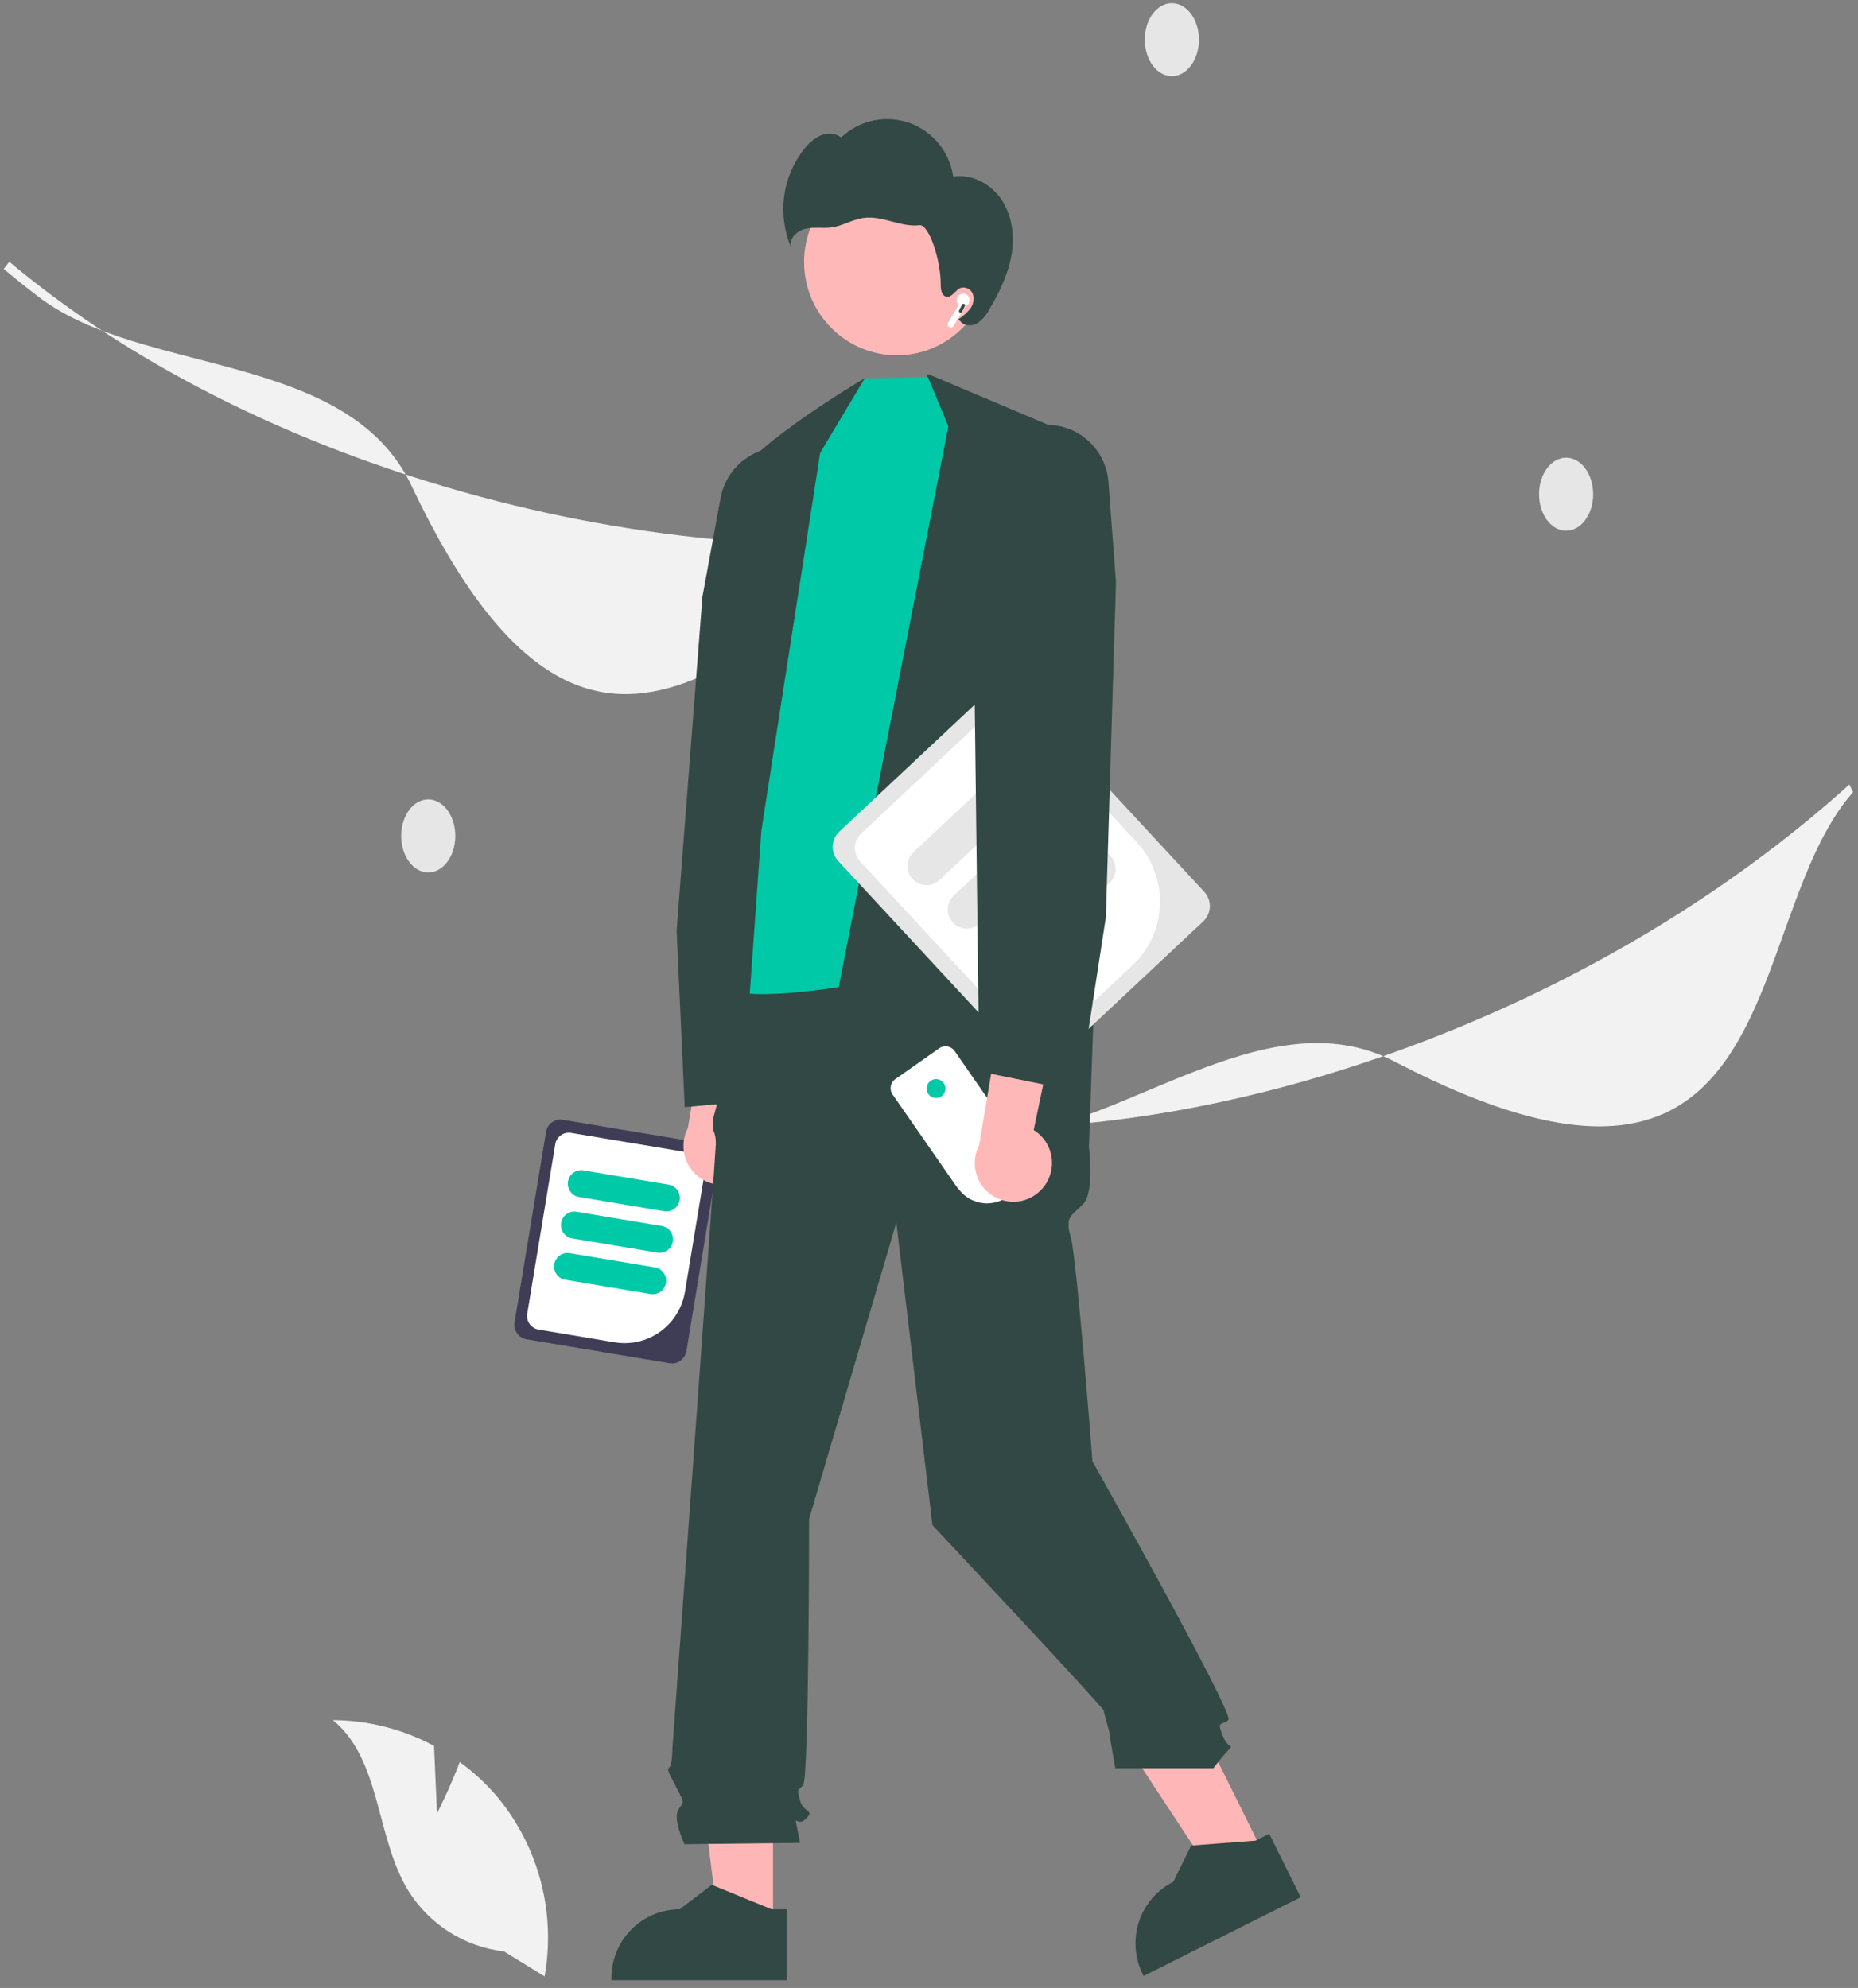 <svg width="343" height="367" viewBox="0 0 343 367" fill="none" xmlns="http://www.w3.org/2000/svg">
<rect x="0" y="0" width="343" height="367" fill="#808080" stroke="none"/>
<g clip-path="url(#clip0_4_330)">
<path d="M181.756 209.991C205.668 209.991 233.15 183.301 257.464 195.982C331.081 234.377 320.947 170.129 342.097 146.235L341.402 144.834C318.066 165.88 288.93 183.004 257.144 194.353C228.42 204.61 199.48 209.362 173.463 208.108L173.418 209.792C176.166 209.925 178.945 209.992 181.756 209.991Z" fill="#F2F2F2"/>
<path d="M7.204 54.864C26.266 69.386 64.195 64.798 75.965 89.672C111.602 164.985 142.091 107.615 173.294 101.411L173.581 99.873C142.345 102.478 108.84 98.435 76.689 88.18C47.633 78.912 21.71 65.126 1.724 48.328L0.677 49.642C2.788 51.417 4.963 53.158 7.204 54.864Z" fill="#F2F2F2"/>
<path d="M289.113 97.979C286.352 97.979 284.114 94.961 284.114 91.238C284.114 87.514 286.352 84.496 289.113 84.496C291.873 84.496 294.111 87.514 294.111 91.238C294.111 94.961 291.873 97.979 289.113 97.979Z" fill="#E6E6E6"/>
<path d="M79.057 161.065C76.297 161.065 74.059 158.046 74.059 154.323C74.059 150.6 76.297 147.582 79.057 147.582C81.818 147.582 84.055 150.6 84.055 154.323C84.055 158.046 81.818 161.065 79.057 161.065Z" fill="#E6E6E6"/>
<path d="M216.333 14.064C213.572 14.064 211.334 11.045 211.334 7.322C211.334 3.599 213.572 0.581 216.333 0.581C219.093 0.581 221.331 3.599 221.331 7.322C221.331 11.045 219.093 14.064 216.333 14.064Z" fill="#E6E6E6"/>
<path d="M126.722 249.429L132.535 214.271C132.652 213.559 132.483 212.83 132.066 212.243C131.649 211.656 131.018 211.26 130.31 211.14L103.911 206.725C103.203 206.608 102.478 206.777 101.895 207.197C101.311 207.616 100.917 208.251 100.799 208.963L94.986 244.121C94.869 244.833 95.038 245.562 95.455 246.149C95.872 246.736 96.504 247.133 97.211 247.252L123.61 251.667C124.318 251.785 125.043 251.615 125.626 251.196C126.21 250.776 126.604 250.141 126.722 249.429Z" fill="#3F3D56"/>
<path d="M126.453 238.471L130.19 215.868C130.299 215.202 130.141 214.519 129.751 213.969C129.36 213.42 128.769 213.048 128.106 212.937L105.419 209.142C104.756 209.032 104.077 209.191 103.53 209.584C102.984 209.977 102.615 210.571 102.504 211.238L97.331 242.524C97.222 243.191 97.38 243.874 97.77 244.423C98.161 244.973 98.752 245.344 99.415 245.456L113.47 247.806C116.422 248.297 119.446 247.589 121.88 245.839C124.314 244.089 125.959 241.439 126.453 238.471Z" fill="white"/>
<path d="M125.474 221.561C125.581 220.909 125.427 220.242 125.045 219.705C124.663 219.168 124.085 218.805 123.438 218.696L107.699 216.063C107.379 216.01 107.051 216.02 106.734 216.094C106.417 216.168 106.118 216.304 105.854 216.494C105.589 216.684 105.364 216.925 105.192 217.202C105.02 217.48 104.904 217.789 104.851 218.111C104.798 218.434 104.808 218.764 104.882 219.082C104.955 219.401 105.09 219.702 105.279 219.968C105.468 220.234 105.708 220.46 105.984 220.633C106.259 220.806 106.567 220.922 106.887 220.976L122.626 223.608C123.273 223.716 123.937 223.561 124.471 223.177C125.005 222.793 125.366 222.212 125.474 221.561Z" fill="#00C9A7"/>
<path d="M124.21 229.203C124.317 228.551 124.163 227.884 123.781 227.347C123.4 226.81 122.822 226.447 122.174 226.338L106.436 223.705C106.115 223.652 105.787 223.662 105.47 223.736C105.154 223.81 104.855 223.946 104.59 224.136C104.326 224.326 104.101 224.567 103.929 224.844C103.757 225.122 103.641 225.431 103.588 225.753C103.534 226.076 103.545 226.406 103.618 226.724C103.692 227.043 103.827 227.344 104.016 227.61C104.205 227.876 104.444 228.102 104.72 228.275C104.996 228.448 105.303 228.565 105.624 228.618L121.362 231.251C122.01 231.358 122.673 231.203 123.207 230.819C123.741 230.435 124.102 229.854 124.21 229.203Z" fill="#00C9A7"/>
<path d="M122.947 236.845C123.054 236.193 122.9 235.526 122.518 234.989C122.136 234.452 121.558 234.089 120.911 233.98L105.172 231.347C104.525 231.239 103.861 231.394 103.327 231.778C102.792 232.162 102.432 232.744 102.324 233.395C102.217 234.047 102.371 234.715 102.752 235.252C103.134 235.789 103.713 236.152 104.36 236.26L120.099 238.893C120.746 239 121.41 238.845 121.944 238.461C122.478 238.077 122.839 237.496 122.947 236.845Z" fill="#00C9A7"/>
<path d="M138.642 216.291C139.33 215.513 139.839 214.593 140.135 213.595C140.43 212.597 140.505 211.546 140.353 210.516C140.201 209.486 139.827 208.502 139.256 207.634C138.685 206.765 137.932 206.033 137.05 205.489L146.258 161.388L134.053 166.108L126.988 208.24C126.177 209.791 125.961 211.588 126.379 213.29C126.798 214.992 127.823 216.48 129.259 217.472C130.696 218.465 132.444 218.893 134.174 218.675C135.903 218.457 137.493 217.609 138.642 216.291Z" fill="#FFB8B8"/>
<path d="M142.705 355.773L132.66 355.772L127.88 316.799L142.707 316.799L142.705 355.773Z" fill="#FFB6B6"/>
<path d="M145.268 352.474L142.44 352.474L131.401 347.958L125.484 352.473H125.483C122.139 352.473 118.932 353.809 116.568 356.187C114.204 358.565 112.875 361.791 112.875 365.154V365.566L145.267 365.567L145.268 352.474Z" fill="#324844"/>
<path d="M233.476 342.636L224.485 347.143L202.922 314.407L216.192 307.755L233.476 342.636Z" fill="#FFB6B6"/>
<path d="M234.306 338.534L231.775 339.802L219.892 340.714L216.599 347.41L216.599 347.41C213.606 348.91 211.329 351.545 210.267 354.734C209.206 357.923 209.448 361.406 210.939 364.416L211.122 364.785L240.113 350.252L234.306 338.534Z" fill="#324844"/>
<path d="M138.254 178.769L202.128 180.445L201.017 211.73C201.017 211.73 202.128 220.109 199.907 222.344C197.685 224.579 196.574 224.579 197.685 228.489C198.796 232.4 201.668 269.764 201.668 269.764C201.668 269.764 227.883 316.388 226.773 317.505C225.662 318.622 224.551 317.505 225.662 320.298C226.773 323.092 227.883 321.974 226.773 323.091C225.789 324.159 224.862 325.278 223.995 326.443H205.89C205.89 326.443 204.878 320.857 204.878 320.298C204.878 319.74 203.767 316.388 203.767 315.829C203.767 315.27 172.135 281.562 172.135 281.562L165.47 225.696L149.363 280.444C149.363 280.444 149.363 328.489 148.252 329.606C147.141 330.723 147.141 330.165 147.697 332.399C148.252 334.634 150.474 334.075 148.807 335.751C147.141 337.427 146.586 334.634 147.141 337.427L147.697 340.22L126.357 340.46C126.357 340.46 124.136 335.751 125.247 334.075C126.357 332.399 126.291 332.857 124.936 330.114C123.58 327.371 123.025 326.813 123.58 326.254C124.136 325.695 124.136 322.724 124.136 322.724C124.136 322.724 132.145 212.847 132.145 211.171C132.186 210.309 132.028 209.448 131.683 208.658V206.383L133.811 198.322L138.254 178.769Z" fill="#324844"/>
<path d="M80.675 334.777L80.124 322.312C74.378 319.223 67.97 317.592 61.456 317.559C70.422 324.932 69.301 339.145 75.38 349.06C77.299 352.137 79.883 354.741 82.939 356.678C85.995 358.615 89.445 359.836 93.034 360.249L100.537 364.87C101.566 359.097 101.339 353.168 99.871 347.492C98.403 341.816 95.73 336.527 92.034 331.99C89.936 329.466 87.53 327.217 84.873 325.298C83.076 330.064 80.675 334.777 80.675 334.777Z" fill="#F2F2F2"/>
<path d="M171.328 69.053L139.334 134.134L145.594 213.117L186.477 209.359L193.808 78.558L171.328 69.053Z" fill="#324844"/>
<path d="M126.403 204.397L145.098 202.678L145.127 202.44L157.673 97.956L154.865 90.126C154.194 88.268 153.055 86.615 151.561 85.33C150.066 84.044 148.266 83.169 146.336 82.79C144.866 82.505 143.354 82.516 141.888 82.821C140.422 83.127 139.03 83.721 137.793 84.57C136.557 85.418 135.499 86.505 134.681 87.767C133.864 89.028 133.303 90.44 133.03 91.921L129.673 110.162L124.909 171.82L126.403 204.397Z" fill="#324844"/>
<path d="M175.078 78.704L171.307 69.631L159.638 69.837L147.469 87.15L134.698 141.173C134.698 141.173 130.11 180.637 134.698 182.72C139.285 184.803 154.833 182.231 154.833 182.231L175.078 78.704Z" fill="#00C9A7"/>
<path d="M159.638 69.837C159.638 69.837 134.5 84.453 133.517 92.082C132.534 99.711 129.242 193.089 129.242 193.089L138.131 187.312L140.561 153.279L151.41 83.6L159.638 69.837Z" fill="#324844"/>
<path d="M165.572 65.586C156.11 65.586 148.44 57.871 148.44 48.355C148.44 38.838 156.11 31.123 165.572 31.123C175.033 31.123 182.704 38.838 182.704 48.355C182.704 57.871 175.033 65.586 165.572 65.586Z" fill="#FFB8B8"/>
<path d="M185.004 37.032C183.08 34.039 179.47 32.044 175.971 32.604C175.645 30.358 174.713 28.244 173.276 26.494C171.838 24.744 169.951 23.424 167.82 22.677C165.688 21.931 163.394 21.787 161.186 22.261C158.979 22.736 156.944 23.81 155.301 25.367C154.761 24.985 154.132 24.749 153.475 24.683C152.818 24.617 152.155 24.723 151.55 24.99C150.346 25.541 149.298 26.387 148.503 27.45C146.494 29.969 145.203 32.989 144.765 36.187C144.328 39.386 144.761 42.644 146.019 45.614C145.591 44.05 147.149 42.579 148.723 42.228C150.298 41.877 151.949 42.209 153.546 41.981C155.592 41.688 157.431 40.494 159.481 40.225C161.203 39.999 162.936 40.444 164.615 40.889C166.295 41.334 168.023 41.788 169.747 41.582C171.472 41.376 173.694 47.951 173.664 52.582C173.659 53.46 173.839 54.587 174.691 54.773C175.741 55.002 176.35 53.544 177.349 53.147C177.81 53.014 178.304 53.066 178.727 53.293C179.15 53.519 179.469 53.902 179.617 54.36C179.743 54.826 179.757 55.316 179.657 55.788C179.557 56.26 179.346 56.702 179.042 57.075C178.427 57.816 177.698 58.453 176.882 58.96L177.294 59.304C177.978 60.214 179.399 60.254 180.386 59.691C181.329 59.048 182.094 58.172 182.606 57.148C184.432 54.094 186.033 50.839 186.678 47.334C187.322 43.829 186.928 40.026 185.004 37.032Z" fill="#324844"/>
<path d="M222.32 164.649L188.093 127.714C187.399 126.967 186.44 126.528 185.424 126.492C184.409 126.456 183.421 126.826 182.677 127.522L154.944 153.522C154.202 154.22 153.765 155.185 153.729 156.206C153.693 157.228 154.062 158.221 154.754 158.97L188.981 195.904C189.675 196.651 190.634 197.091 191.65 197.127C192.665 197.163 193.653 196.792 194.397 196.096L222.13 170.096C222.872 169.399 223.309 168.433 223.345 167.412C223.381 166.391 223.012 165.397 222.32 164.649Z" fill="#E6E6E6"/>
<path d="M209.855 155.487L187.851 131.742C187.201 131.043 186.302 130.631 185.351 130.597C184.4 130.564 183.475 130.911 182.778 131.563L158.944 153.907C158.249 154.561 157.839 155.465 157.806 156.421C157.772 157.378 158.118 158.309 158.766 159.009L189.223 191.876C189.873 192.576 190.772 192.987 191.723 193.021C192.674 193.054 193.599 192.707 194.296 192.055L209.061 178.213C212.158 175.303 213.981 171.276 214.13 167.015C214.279 162.755 212.741 158.609 209.855 155.487Z" fill="white"/>
<path d="M190.131 141.985C189.496 141.302 188.618 140.9 187.689 140.867C186.759 140.834 185.855 141.173 185.174 141.81L168.641 157.31C167.96 157.948 167.56 158.832 167.527 159.767C167.494 160.702 167.832 161.612 168.466 162.296C169.101 162.98 169.979 163.383 170.909 163.416C171.838 163.449 172.743 163.109 173.423 162.471L189.957 146.971C190.636 146.333 191.036 145.449 191.069 144.514C191.102 143.58 190.764 142.67 190.131 141.985Z" fill="#E6E6E6"/>
<path d="M197.571 150.013C196.936 149.33 196.058 148.928 195.128 148.895C194.199 148.862 193.295 149.201 192.614 149.838L176.08 165.338C175.744 165.654 175.472 166.034 175.281 166.455C175.09 166.877 174.983 167.332 174.967 167.795C174.951 168.258 175.025 168.72 175.186 169.153C175.348 169.587 175.592 169.985 175.906 170.324C176.22 170.663 176.598 170.936 177.017 171.128C177.436 171.321 177.888 171.428 178.349 171.444C178.809 171.461 179.268 171.385 179.699 171.223C180.131 171.061 180.526 170.815 180.863 170.499L197.397 154.999C198.076 154.361 198.476 153.477 198.509 152.542C198.541 151.608 198.204 150.698 197.571 150.013Z" fill="#E6E6E6"/>
<path d="M205.01 158.041C204.376 157.358 203.497 156.956 202.568 156.923C201.639 156.89 200.734 157.229 200.054 157.866L183.52 173.366C182.84 174.004 182.439 174.888 182.406 175.823C182.374 176.758 182.712 177.668 183.346 178.352C183.98 179.037 184.859 179.439 185.788 179.472C186.718 179.505 187.622 179.165 188.303 178.527L204.836 163.027C205.516 162.389 205.916 161.505 205.948 160.57C205.981 159.636 205.644 158.726 205.01 158.041Z" fill="#E6E6E6"/>
<path d="M164.782 202.065L176.616 219.107L177.167 219.775C178.126 220.935 179.45 221.729 180.919 222.028C181.127 222.07 181.336 222.101 181.546 222.122C181.805 222.149 182.066 222.16 182.326 222.155C182.475 222.152 182.624 222.144 182.773 222.131C183.636 222.056 184.476 221.81 185.244 221.406L190.293 217.86C190.695 217.578 190.982 217.159 191.1 216.681C191.159 216.444 191.176 216.199 191.149 215.957C191.112 215.617 190.991 215.292 190.796 215.012L176.225 194.027C175.915 193.583 175.444 193.28 174.913 193.185C174.382 193.09 173.835 193.211 173.393 193.521L165.285 199.216C165.266 199.23 165.247 199.244 165.228 199.258C165.216 199.267 165.204 199.276 165.193 199.286C165.176 199.298 165.161 199.311 165.146 199.324C165.126 199.34 165.107 199.356 165.088 199.373C165.071 199.389 165.054 199.405 165.037 199.421L165.027 199.431C165.006 199.451 164.985 199.472 164.965 199.494C164.945 199.515 164.925 199.537 164.906 199.56C164.893 199.576 164.879 199.592 164.866 199.609L164.864 199.61C164.825 199.659 164.788 199.71 164.754 199.763C164.743 199.779 164.732 199.796 164.722 199.813L164.718 199.82C164.709 199.833 164.701 199.847 164.694 199.86C164.67 199.9 164.648 199.942 164.627 199.984C164.593 200.054 164.563 200.125 164.537 200.198C164.528 200.222 164.521 200.245 164.514 200.269C164.507 200.288 164.501 200.308 164.496 200.328L164.495 200.332L164.492 200.34C164.487 200.357 164.483 200.374 164.479 200.391C164.47 200.424 164.463 200.457 164.456 200.491C164.454 200.5 164.452 200.509 164.451 200.518C164.449 200.527 164.447 200.536 164.446 200.546C164.444 200.555 164.442 200.564 164.441 200.573L164.438 200.587C164.434 200.614 164.431 200.642 164.428 200.669C164.424 200.703 164.421 200.737 164.42 200.77C164.418 200.798 164.417 200.826 164.416 200.854C164.416 200.879 164.416 200.904 164.416 200.929C164.416 200.936 164.416 200.942 164.417 200.948C164.417 200.974 164.418 201 164.42 201.026C164.424 201.091 164.431 201.156 164.441 201.22C164.445 201.244 164.449 201.267 164.454 201.29C164.46 201.319 164.466 201.347 164.473 201.375C164.475 201.386 164.478 201.396 164.48 201.407C164.484 201.422 164.489 201.438 164.493 201.453C164.498 201.47 164.503 201.488 164.508 201.504L164.521 201.545C164.529 201.569 164.538 201.593 164.547 201.617C164.552 201.631 164.558 201.645 164.564 201.659C164.605 201.761 164.653 201.859 164.71 201.953C164.717 201.964 164.724 201.975 164.731 201.987C164.747 202.013 164.765 202.039 164.782 202.065Z" fill="white"/>
<path d="M172.796 202.712C171.837 202.712 171.059 201.929 171.059 200.965C171.059 200 171.837 199.217 172.796 199.217C173.756 199.217 174.533 200 174.533 200.965C174.533 201.929 173.756 202.712 172.796 202.712Z" fill="#00C9A7"/>
<path d="M192.419 219.427C193.107 218.649 193.616 217.728 193.912 216.73C194.207 215.733 194.282 214.682 194.13 213.652C193.978 212.622 193.604 211.638 193.033 210.769C192.462 209.901 191.709 209.169 190.827 208.625L200.035 164.524L187.83 169.244L180.765 211.375C179.954 212.927 179.738 214.724 180.156 216.426C180.575 218.127 181.6 219.615 183.036 220.608C184.473 221.6 186.221 222.028 187.951 221.811C189.68 221.593 191.27 220.745 192.419 219.427Z" fill="#FFB8B8"/>
<path d="M199.181 201.532L204.148 169.342L206.014 107.521L204.627 88.991C204.515 87.49 204.108 86.025 203.43 84.682C202.752 83.339 201.817 82.145 200.678 81.167C199.539 80.189 198.219 79.448 196.794 78.986C195.369 78.523 193.867 78.349 192.375 78.473C190.416 78.641 188.533 79.316 186.91 80.432C185.286 81.548 183.978 83.068 183.111 84.843L179.482 92.324L180.778 197.799L199.181 201.532Z" fill="#324844"/>
<path d="M178.987 55.339C178.976 55.144 178.918 54.955 178.817 54.787C178.716 54.62 178.576 54.481 178.409 54.381C178.242 54.282 178.053 54.225 177.859 54.216C177.665 54.207 177.472 54.246 177.296 54.331C177.121 54.415 176.969 54.541 176.853 54.698C176.738 54.855 176.663 55.039 176.635 55.232C176.606 55.426 176.626 55.623 176.692 55.807C176.757 55.991 176.867 56.156 177.011 56.287L175.022 59.575C174.94 59.709 174.915 59.871 174.952 60.025C174.989 60.178 175.086 60.31 175.22 60.392C175.354 60.474 175.515 60.499 175.667 60.462C175.82 60.425 175.951 60.328 176.033 60.193L178.269 56.497C178.493 56.402 178.682 56.239 178.81 56.032C178.939 55.825 179 55.583 178.987 55.339Z" fill="white"/>
<path d="M177.592 57.574C177.518 57.721 177.34 57.78 177.194 57.706C177.048 57.632 176.99 57.453 177.063 57.306L177.596 56.243C177.67 56.097 177.848 56.038 177.993 56.112C178.139 56.186 178.198 56.365 178.124 56.511L177.592 57.574Z" fill="#324844"/>
</g>
<defs>
<clipPath id="clip0_4_330">
<rect width="341.419" height="365.806" fill="white" transform="matrix(-1 0 0 1 342.097 0.581)"/>
</clipPath>
</defs>
</svg>
